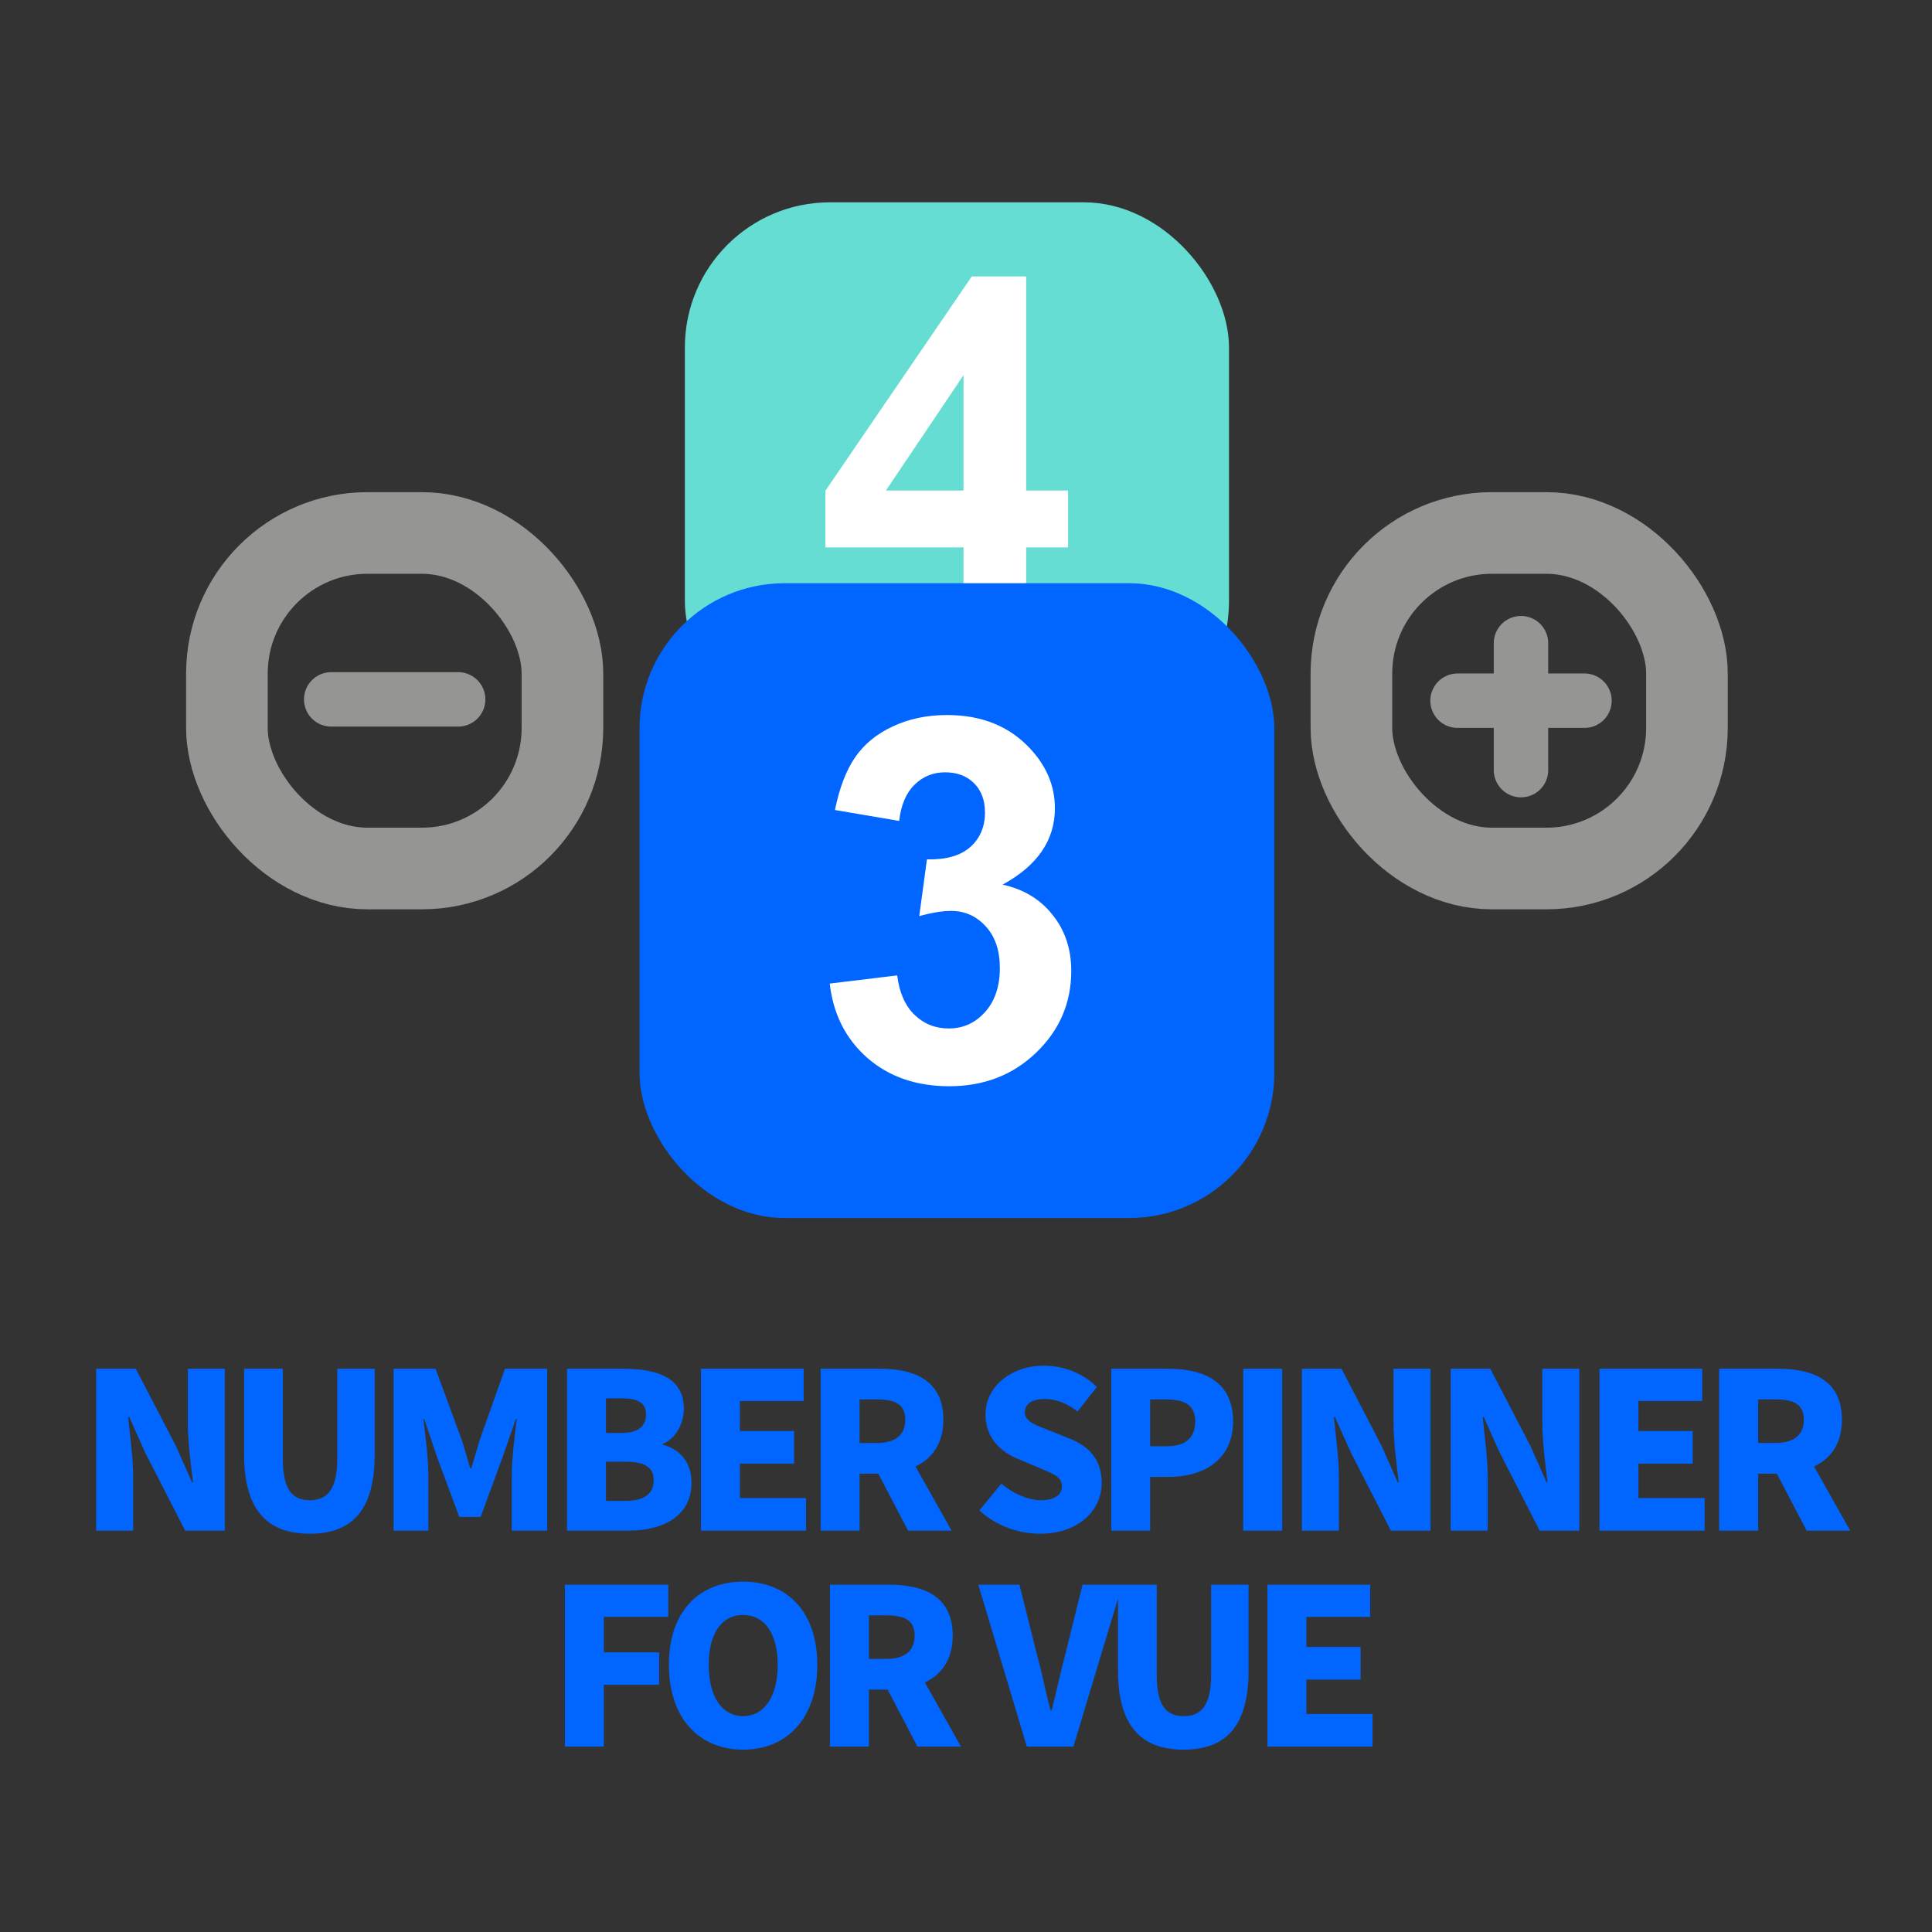 <svg width="170" height="170" viewBox="0 0 170 170" fill="none" xmlns="http://www.w3.org/2000/svg">
<rect x="0" y="0" width="170" height="170" fill="#333333" stroke="none"/>
<rect x="19.966" y="46.897" width="29.524" height="29.524" rx="12.368" stroke="#959593" stroke-width="7.182" stroke-linecap="round" stroke-linejoin="round"/>
<rect x="60.263" y="17.803" width="47.878" height="47.878" rx="12.767" fill="#65DDD3"/>
<path d="M84.782 54.144V48.167H72.625V43.183L85.511 24.321H90.293V43.163H93.98V48.167H90.293V54.144H84.782ZM84.782 43.163V33.012L77.954 43.163H84.782Z" fill="white"/>
<rect x="56.273" y="51.318" width="55.857" height="55.857" rx="12.767" fill="#0066FF"/>
<path d="M73.01 86.547L78.945 85.827C79.134 87.34 79.643 88.496 80.472 89.296C81.301 90.096 82.305 90.496 83.483 90.496C84.749 90.496 85.81 90.016 86.669 89.056C87.541 88.096 87.978 86.802 87.978 85.173C87.978 83.631 87.563 82.409 86.734 81.507C85.905 80.605 84.894 80.154 83.701 80.154C82.916 80.154 81.978 80.307 80.886 80.612L81.563 75.616C83.221 75.659 84.487 75.303 85.359 74.547C86.232 73.776 86.669 72.757 86.669 71.492C86.669 70.415 86.349 69.557 85.709 68.917C85.069 68.277 84.218 67.957 83.156 67.957C82.108 67.957 81.214 68.321 80.472 69.048C79.73 69.775 79.279 70.837 79.119 72.234L73.468 71.274C73.861 69.339 74.45 67.797 75.235 66.648C76.035 65.484 77.141 64.575 78.552 63.921C79.977 63.252 81.57 62.917 83.33 62.917C86.341 62.917 88.756 63.877 90.574 65.797C92.073 67.368 92.822 69.143 92.822 71.121C92.822 73.928 91.287 76.168 88.218 77.841C90.051 78.234 91.513 79.114 92.603 80.481C93.709 81.849 94.262 83.5 94.262 85.434C94.262 88.242 93.236 90.635 91.185 92.613C89.134 94.591 86.581 95.58 83.527 95.58C80.632 95.58 78.232 94.751 76.326 93.093C74.421 91.42 73.315 89.238 73.01 86.547Z" fill="white"/>
<rect x="118.913" y="46.897" width="29.524" height="29.524" rx="12.368" stroke="#959593" stroke-width="7.182" stroke-linecap="round" stroke-linejoin="round"/>
<path d="M8.462 134.687H11.718V129.957C11.718 128.233 11.431 126.28 11.277 124.69H11.373L12.771 127.812L16.295 134.687H19.78V120.439H16.525V125.15C16.525 126.854 16.793 128.903 16.984 130.416H16.889L15.491 127.256L11.948 120.439H8.462V134.687ZM27.262 134.955C31.054 134.955 32.969 132.791 32.969 127.984V120.439H29.675V128.348C29.675 131.048 28.814 132.006 27.262 132.006C25.692 132.006 24.887 131.048 24.887 128.348V120.439H21.479V127.984C21.479 132.791 23.451 134.955 27.262 134.955ZM34.63 134.687H37.694V129.804C37.694 128.386 37.426 126.261 37.253 124.863H37.33L38.479 128.271L40.413 133.481H42.29L44.205 128.271L45.392 124.863H45.469C45.297 126.261 45.029 128.386 45.029 129.804V134.687H48.15V120.439H44.435L42.252 126.586C41.984 127.41 41.754 128.31 41.467 129.191H41.371C41.103 128.31 40.873 127.41 40.586 126.586L38.326 120.439H34.63V134.687ZM49.892 134.687H55.273C58.376 134.687 60.846 133.385 60.846 130.474C60.846 128.578 59.755 127.505 58.319 127.122V127.046C59.468 126.605 60.176 125.226 60.176 123.963C60.176 121.224 57.821 120.439 54.871 120.439H49.892V134.687ZM53.32 126.088V123.043H54.737C56.174 123.043 56.844 123.465 56.844 124.48C56.844 125.456 56.193 126.088 54.737 126.088H53.32ZM53.32 132.063V128.616H55.025C56.691 128.616 57.514 129.076 57.514 130.244C57.514 131.47 56.672 132.063 55.025 132.063H53.32ZM61.676 134.687H70.926V131.814H65.104V128.789H69.873V125.916H65.104V123.273H70.715V120.439H61.676V134.687ZM75.635 123.139H77.167C78.795 123.139 79.656 123.579 79.656 124.92C79.656 126.261 78.795 126.969 77.167 126.969H75.635V123.139ZM83.736 134.687L80.557 129.038C82.031 128.348 83.008 127.008 83.008 124.92C83.008 121.473 80.48 120.439 77.435 120.439H72.207V134.687H75.635V129.67H77.282L79.905 134.687H83.736ZM91.502 134.955C94.949 134.955 96.941 132.868 96.941 130.493C96.941 128.482 95.887 127.295 94.126 126.586L92.344 125.878C91.081 125.38 90.18 125.073 90.18 124.288C90.18 123.522 90.832 123.101 91.885 123.101C92.996 123.101 93.876 123.484 94.815 124.192L96.519 122.047C95.275 120.803 93.532 120.171 91.885 120.171C88.859 120.171 86.714 122.086 86.714 124.48C86.714 126.548 88.112 127.793 89.606 128.386L91.425 129.152C92.651 129.67 93.436 129.938 93.436 130.761C93.436 131.527 92.842 132.006 91.578 132.006C90.448 132.006 89.127 131.412 88.112 130.55L86.178 132.906C87.653 134.266 89.644 134.955 91.502 134.955ZM97.777 134.687H101.205V129.957H102.871C105.878 129.957 108.502 128.463 108.502 125.073C108.502 121.549 105.916 120.439 102.775 120.439H97.777V134.687ZM101.205 127.256V123.139H102.603C104.25 123.139 105.169 123.637 105.169 125.073C105.169 126.471 104.365 127.256 102.699 127.256H101.205ZM109.393 134.687H112.821V120.439H109.393V134.687ZM114.556 134.687H117.812V129.957C117.812 128.233 117.524 126.28 117.371 124.69H117.467L118.865 127.812L122.389 134.687H125.874V120.439H122.618V125.15C122.618 126.854 122.887 128.903 123.078 130.416H122.982L121.584 127.256L118.041 120.439H114.556V134.687ZM127.649 134.687H130.905V129.957C130.905 128.233 130.617 126.28 130.464 124.69H130.56L131.958 127.812L135.482 134.687H138.967V120.439H135.711V125.15C135.711 126.854 135.98 128.903 136.171 130.416H136.075L134.677 127.256L131.134 120.439H127.649V134.687ZM140.742 134.687H149.992V131.814H144.17V128.789H148.939V125.916H144.17V123.273H149.781V120.439H140.742V134.687ZM154.701 123.139H156.233C157.861 123.139 158.722 123.579 158.722 124.92C158.722 126.261 157.861 126.969 156.233 126.969H154.701V123.139ZM162.802 134.687L159.623 129.038C161.097 128.348 162.074 127.008 162.074 124.92C162.074 121.473 159.546 120.439 156.501 120.439H151.273V134.687H154.701V129.67H156.348L158.971 134.687H162.802ZM49.706 153.687H53.134V148.248H57.998V145.395H53.134V142.273H58.803V139.439H49.706V153.687ZM65.387 153.955C69.274 153.955 71.917 151.159 71.917 146.486C71.917 141.833 69.274 139.171 65.387 139.171C61.499 139.171 58.856 141.813 58.856 146.486C58.856 151.159 61.499 153.955 65.387 153.955ZM65.387 151.006C63.51 151.006 62.361 149.263 62.361 146.486C62.361 143.729 63.51 142.101 65.387 142.101C67.263 142.101 68.432 143.729 68.432 146.486C68.432 149.263 67.263 151.006 65.387 151.006ZM76.458 142.139H77.99C79.618 142.139 80.48 142.579 80.48 143.92C80.48 145.261 79.618 145.969 77.99 145.969H76.458V142.139ZM84.559 153.687L81.38 148.038C82.855 147.348 83.832 146.008 83.832 143.92C83.832 140.473 81.304 139.439 78.259 139.439H73.03V153.687H76.458V148.67H78.105L80.729 153.687H84.559ZM90.353 153.687H94.451L98.741 139.439H95.256L93.647 145.931C93.245 147.463 92.938 148.938 92.536 150.489H92.44C92.019 148.938 91.751 147.463 91.33 145.931L89.702 139.439H86.082L90.353 153.687ZM104.158 153.955C107.95 153.955 109.865 151.791 109.865 146.984V139.439H106.571V147.348C106.571 150.048 105.709 151.006 104.158 151.006C102.588 151.006 101.783 150.048 101.783 147.348V139.439H98.374V146.984C98.374 151.791 100.347 153.955 104.158 153.955ZM111.525 153.687H120.775V150.814H114.953V147.789H119.722V144.916H114.953V142.273H120.565V139.439H111.525V153.687Z" fill="#0066FF"/>
<path d="M29.143 61.54H40.315" stroke="#959593" stroke-width="4.788" stroke-linecap="round" stroke-linejoin="round"/>
<path d="M133.835 56.593V67.764" stroke="#959593" stroke-width="4.788" stroke-linecap="round" stroke-linejoin="round"/>
<path d="M128.25 61.655H139.421" stroke="#959593" stroke-width="4.788" stroke-linecap="round" stroke-linejoin="round"/>
</svg>
